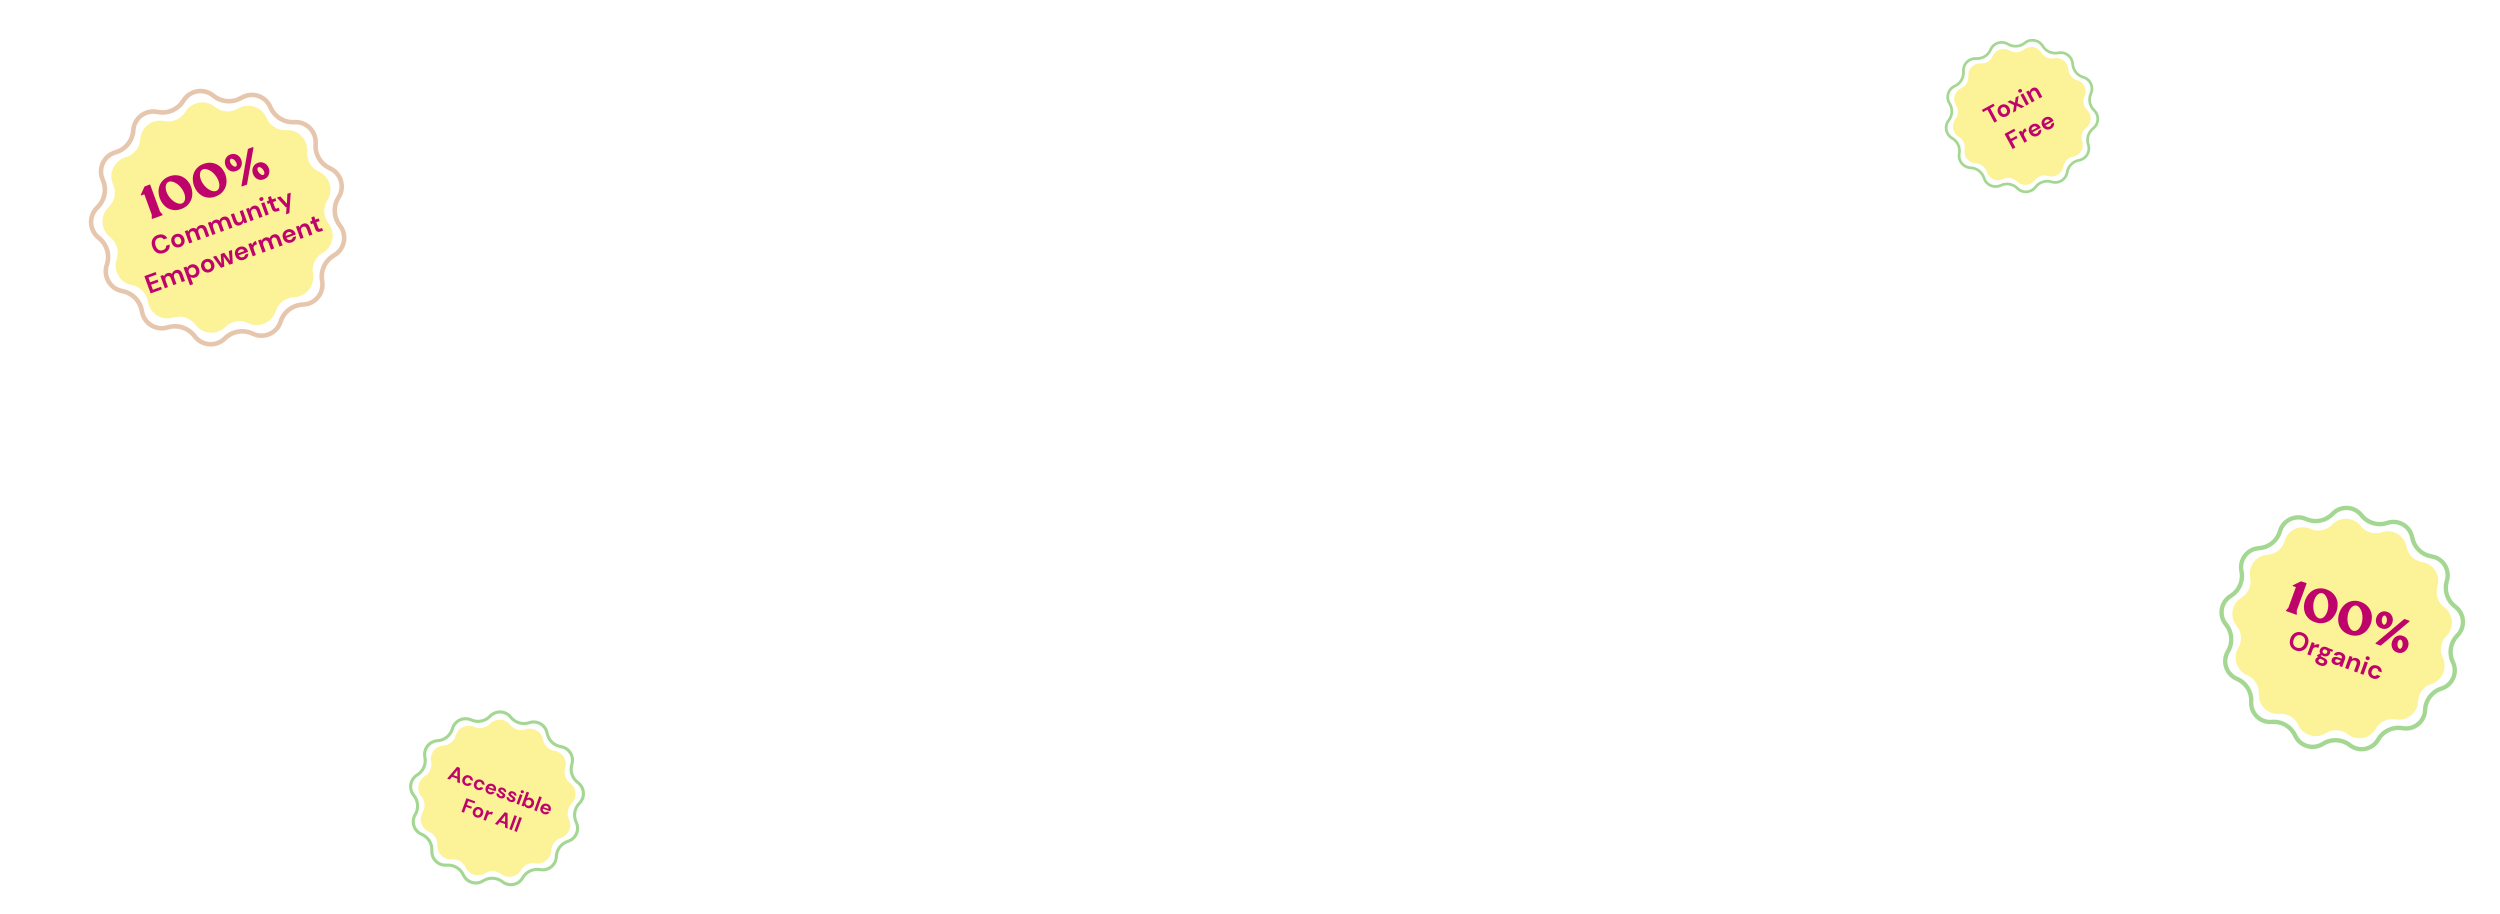 <svg width="1332" height="487" viewBox="0 0 1332 487" fill="none" xmlns="http://www.w3.org/2000/svg">
<g filter="url(#filter0_d_2299_11049)">
<path fill-rule="evenodd" clip-rule="evenodd" d="M55.855 91.264C58.331 96.796 57.055 103.284 52.666 107.463C48.506 111.424 48.822 118.158 53.349 121.723C58.112 125.474 60.001 131.813 58.062 137.552C56.223 142.995 59.637 148.817 65.303 149.874C71.261 150.987 75.88 155.724 76.834 161.708C77.739 167.389 83.472 170.961 88.975 169.268C94.767 167.487 101.058 169.542 104.683 174.398C108.13 179.015 114.864 179.513 118.943 175.463C123.241 171.193 129.765 170.095 135.232 172.714C140.43 175.205 146.618 172.52 148.341 167.041C150.159 161.261 155.423 157.258 161.481 157.041C167.235 156.835 171.462 151.587 170.437 145.93C169.358 139.967 172.152 133.974 177.414 130.968C182.406 128.117 183.709 121.506 180.168 116.965C176.44 112.185 176.124 105.579 179.383 100.472C182.472 95.629 180.552 89.163 175.303 86.783C169.782 84.279 166.43 78.575 166.937 72.538C167.419 66.81 162.708 61.971 156.956 62.299C150.905 62.643 145.288 59.145 142.929 53.563C140.689 48.26 134.267 46.164 129.334 49.122C124.137 52.238 117.539 51.745 112.857 47.895C108.404 44.234 101.75 45.362 98.763 50.269C95.613 55.444 89.542 58.071 83.608 56.834C77.967 55.657 72.605 59.743 72.245 65.477C71.865 71.524 67.715 76.672 61.885 78.332C56.352 79.907 53.505 86.013 55.855 91.264ZM61.219 75.992C54.261 77.973 50.679 85.654 53.635 92.258C55.69 96.85 54.631 102.234 50.989 105.701C45.753 110.687 46.157 119.155 51.844 123.634C55.8 126.749 57.367 132.011 55.758 136.774C53.444 143.622 57.74 150.937 64.857 152.265C69.806 153.189 73.641 157.124 74.432 162.091C75.57 169.233 82.775 173.72 89.69 171.593C94.499 170.114 99.723 171.82 102.734 175.853C107.064 181.653 115.527 182.283 120.657 177.189C124.224 173.645 129.64 172.732 134.181 174.908C140.71 178.037 148.492 174.666 150.661 167.771C152.17 162.975 156.538 159.651 161.568 159.471C168.801 159.212 174.119 152.613 172.831 145.497C171.934 140.548 174.253 135.575 178.621 133.08C184.901 129.493 186.537 121.177 182.086 115.469C178.991 111.5 178.729 106.018 181.433 101.78C185.321 95.686 182.901 87.558 176.307 84.568C171.722 82.488 168.94 77.751 169.361 72.741C169.967 65.537 164.044 59.459 156.818 59.87C151.793 60.157 147.128 57.251 145.17 52.617C142.354 45.952 134.286 43.317 128.083 47.036C123.77 49.622 118.29 49.214 114.401 46.017C108.81 41.419 100.444 42.83 96.685 49.004C94.072 53.298 89.033 55.48 84.104 54.453C77.017 52.975 70.271 58.108 69.817 65.324C69.502 70.342 66.059 74.615 61.219 75.992Z" fill="#E6C6AC"/>
<path d="M60.255 94.293C57.615 88.391 60.816 81.526 67.034 79.755C71.358 78.523 74.435 74.704 74.717 70.219C75.124 63.77 81.152 59.181 87.484 60.5C91.886 61.418 96.388 59.467 98.725 55.629C102.084 50.109 109.558 48.847 114.553 52.955C118.027 55.812 122.922 56.176 126.776 53.864C132.318 50.539 139.527 52.893 142.041 58.848C143.789 62.99 147.957 65.586 152.446 65.329C158.902 64.96 164.192 70.391 163.65 76.83C163.273 81.308 165.757 85.54 169.854 87.398C175.744 90.069 177.905 97.333 174.43 102.78C172.014 106.568 172.246 111.468 175.011 115.015C178.987 120.114 177.523 127.547 171.912 130.754C168.01 132.985 165.937 137.429 166.737 141.852C167.887 148.212 163.134 154.111 156.672 154.344C152.178 154.506 148.275 157.477 146.926 161.763C144.987 167.926 138.034 170.94 132.201 168.145C128.145 166.201 123.305 167.018 120.118 170.185C115.534 174.74 107.973 174.178 104.106 168.995C101.417 165.391 96.75 163.867 92.453 165.19C86.275 167.092 79.838 163.083 78.823 156.701C78.116 152.262 74.691 148.746 70.27 147.921C63.912 146.735 60.075 140.198 62.143 134.077C63.582 129.821 62.183 125.118 58.65 122.335C53.569 118.333 53.21 110.765 57.889 106.308C61.143 103.209 62.09 98.397 60.255 94.293Z" fill="#FCF298"/>
<path d="M87.411 130.754C86.481 131.093 85.612 131.186 84.801 131.034C83.988 130.873 83.272 130.503 82.654 129.923C82.033 129.335 81.551 128.571 81.21 127.633C80.868 126.695 80.746 125.8 80.844 124.95C80.942 124.1 81.251 123.352 81.77 122.706C82.29 122.06 83.015 121.568 83.944 121.229C85.049 120.827 86.053 120.775 86.956 121.072C87.864 121.357 88.587 121.963 89.123 122.89L87.268 123.566C86.972 123.107 86.584 122.806 86.105 122.663C85.631 122.508 85.087 122.542 84.474 122.765C83.623 123.075 83.061 123.607 82.79 124.361C82.518 125.116 82.566 125.997 82.933 127.006C83.3 128.014 83.83 128.72 84.523 129.124C85.213 129.518 85.983 129.56 86.834 129.251C87.448 129.027 87.891 128.717 88.164 128.32C88.442 127.911 88.552 127.449 88.494 126.934L90.349 126.258C90.518 127.269 90.345 128.172 89.829 128.965C89.322 129.756 88.516 130.352 87.411 130.754ZM96.032 127.616C95.401 127.846 94.778 127.909 94.164 127.805C93.558 127.697 93.014 127.443 92.531 127.043C92.053 126.631 91.691 126.087 91.445 125.412C91.2 124.737 91.133 124.091 91.246 123.473C91.356 122.847 91.609 122.299 92.003 121.827C92.406 121.353 92.924 121 93.555 120.771C94.178 120.544 94.792 120.484 95.397 120.592C96.011 120.696 96.557 120.954 97.035 121.366C97.518 121.767 97.883 122.304 98.129 122.98C98.374 123.655 98.442 124.306 98.333 124.932C98.228 125.546 97.975 126.09 97.571 126.565C97.168 127.039 96.655 127.39 96.032 127.616ZM95.501 126.156C95.939 125.996 96.261 125.695 96.468 125.253C96.671 124.801 96.655 124.251 96.418 123.602C96.182 122.953 95.843 122.525 95.4 122.319C94.954 122.104 94.516 122.075 94.087 122.231C93.639 122.394 93.314 122.701 93.111 123.152C92.913 123.592 92.933 124.136 93.169 124.785C93.405 125.434 93.742 125.868 94.179 126.086C94.621 126.292 95.062 126.316 95.501 126.156ZM100.822 125.694L98.447 119.169L99.933 118.628L100.399 119.457C100.494 119.064 100.68 118.714 100.955 118.405C101.235 118.085 101.604 117.841 102.06 117.675C103.068 117.308 103.925 117.438 104.63 118.066C104.736 117.62 104.948 117.22 105.266 116.866C105.593 116.508 105.993 116.244 106.467 116.071C107.318 115.762 108.064 115.778 108.705 116.121C109.346 116.463 109.845 117.126 110.203 118.108L111.544 121.792L109.86 122.405L108.576 118.879C108.372 118.318 108.106 117.928 107.778 117.709C107.459 117.488 107.076 117.458 106.629 117.621C106.173 117.787 105.865 118.088 105.706 118.523C105.555 118.956 105.588 119.47 105.805 120.066L107.031 123.434L105.347 124.047L104.064 120.521C103.86 119.96 103.594 119.57 103.266 119.352C102.938 119.133 102.546 119.107 102.09 119.273C101.643 119.436 101.339 119.735 101.18 120.171C101.03 120.603 101.063 121.117 101.28 121.714L102.506 125.081L100.822 125.694ZM113.142 121.21L110.767 114.685L112.254 114.144L112.719 114.972C112.815 114.58 113 114.23 113.275 113.921C113.556 113.6 113.924 113.357 114.38 113.191C115.389 112.824 116.246 112.954 116.951 113.581C117.057 113.136 117.269 112.736 117.587 112.381C117.914 112.024 118.314 111.759 118.788 111.587C119.638 111.277 120.384 111.294 121.025 111.636C121.667 111.979 122.166 112.642 122.524 113.624L123.864 117.308L122.18 117.92L120.897 114.395C120.693 113.833 120.427 113.444 120.099 113.225C119.78 113.004 119.397 112.974 118.949 113.137C118.493 113.303 118.186 113.604 118.026 114.039C117.876 114.471 117.909 114.986 118.126 115.582L119.352 118.95L117.668 119.563L116.385 116.037C116.18 115.476 115.914 115.086 115.587 114.868C115.259 114.649 114.867 114.623 114.411 114.789C113.963 114.952 113.66 115.251 113.501 115.686C113.35 116.118 113.383 116.633 113.6 117.229L114.826 120.597L113.142 121.21ZM127.967 115.993C127.152 116.29 126.428 116.265 125.795 115.919C125.172 115.57 124.681 114.905 124.323 113.922L122.983 110.239L124.654 109.631L125.937 113.156C126.141 113.718 126.412 114.106 126.748 114.321C127.085 114.536 127.499 114.554 127.99 114.376C128.454 114.207 128.775 113.901 128.952 113.459C129.138 113.014 129.122 112.494 128.905 111.897L127.679 108.529L129.363 107.916L131.738 114.442L130.252 114.983L129.718 113.925C129.657 114.385 129.475 114.799 129.172 115.167C128.877 115.533 128.476 115.808 127.967 115.993ZM133.467 113.812L131.092 107.287L132.578 106.746L133.112 107.803C133.174 107.344 133.351 106.932 133.645 106.566C133.948 106.198 134.358 105.92 134.876 105.731C135.683 105.437 136.402 105.464 137.035 105.809C137.667 106.155 138.162 106.819 138.52 107.802L139.861 111.485L138.177 112.098L136.893 108.573C136.689 108.011 136.419 107.623 136.082 107.408C135.745 107.193 135.336 107.173 134.854 107.348C134.38 107.521 134.05 107.829 133.865 108.274C133.688 108.716 133.708 109.235 133.925 109.832L135.151 113.2L133.467 113.812ZM139.635 103.031C139.328 103.142 139.04 103.143 138.771 103.032C138.511 102.918 138.33 102.721 138.228 102.44C138.126 102.16 138.139 101.896 138.268 101.651C138.403 101.393 138.624 101.208 138.931 101.097C139.238 100.985 139.521 100.986 139.781 101.1C140.047 101.202 140.231 101.393 140.333 101.674C140.435 101.955 140.419 102.224 140.284 102.481C140.158 102.736 139.942 102.919 139.635 103.031ZM141.537 110.875L139.162 104.35L140.846 103.737L143.22 110.262L141.537 110.875ZM147.886 108.564C147.201 108.813 146.593 108.846 146.059 108.663C145.526 108.48 145.104 107.963 144.794 107.112L143.76 104.271L142.642 104.678L142.13 103.27L143.248 102.863L142.808 101.041L144.295 100.5L144.932 102.25L146.695 101.608L147.207 103.016L145.444 103.658L146.483 106.512C146.598 106.828 146.744 107.023 146.92 107.098C147.102 107.161 147.359 107.132 147.692 107.011L148.508 106.714L149.03 108.148L147.886 108.564ZM152.384 110.205L152.686 106.326L152.291 106.469L147.535 101.302L149.364 100.637L152.864 104.563L153.1 99.277L154.889 98.626L154.174 109.553L152.384 110.205ZM80.263 152.332L76.911 143.123L82.923 140.935L83.416 142.29L79.088 143.865L80.008 146.391L83.941 144.96L84.42 146.275L80.486 147.707L81.454 150.364L85.782 148.789L86.275 150.144L80.263 152.332ZM87.829 149.578L85.454 143.053L86.941 142.512L87.406 143.341C87.502 142.949 87.687 142.598 87.962 142.289C88.243 141.969 88.611 141.725 89.067 141.559C90.076 141.192 90.933 141.322 91.638 141.95C91.744 141.504 91.956 141.104 92.274 140.75C92.6 140.393 93.001 140.128 93.474 139.955C94.325 139.646 95.071 139.662 95.712 140.005C96.353 140.348 96.853 141.01 97.21 141.992L98.551 145.676L96.867 146.289L95.584 142.763C95.379 142.202 95.114 141.812 94.786 141.594C94.467 141.372 94.084 141.343 93.636 141.505C93.18 141.671 92.872 141.972 92.713 142.408C92.562 142.84 92.596 143.354 92.813 143.951L94.039 147.318L92.355 147.931L91.071 144.406C90.867 143.844 90.601 143.454 90.273 143.236C89.945 143.018 89.553 142.991 89.097 143.157C88.65 143.32 88.347 143.619 88.188 144.055C88.037 144.487 88.07 145.001 88.287 145.598L89.513 148.966L87.829 149.578ZM101.203 147.988L97.775 138.569L99.275 138.023L99.799 138.89C99.904 138.524 100.087 138.169 100.35 137.825C100.621 137.478 101.033 137.204 101.585 137.003C102.199 136.78 102.801 136.729 103.392 136.852C103.983 136.975 104.513 137.244 104.982 137.659C105.451 138.074 105.805 138.611 106.045 139.269C106.284 139.926 106.358 140.565 106.265 141.185C106.17 141.795 105.935 142.338 105.561 142.812C105.184 143.277 104.689 143.621 104.075 143.844C103.584 144.023 103.121 144.087 102.685 144.037C102.25 143.987 101.857 143.837 101.508 143.587L102.887 147.375L101.203 147.988ZM103.183 142.5C103.718 142.305 104.096 141.964 104.316 141.477C104.536 140.99 104.542 140.461 104.335 139.891C104.127 139.321 103.781 138.916 103.296 138.675C102.811 138.434 102.301 138.411 101.766 138.606C101.222 138.804 100.842 139.151 100.625 139.647C100.414 140.131 100.412 140.658 100.62 141.228C100.827 141.798 101.169 142.205 101.645 142.449C102.127 142.681 102.64 142.698 103.183 142.5ZM111.92 140.989C111.289 141.219 110.666 141.281 110.052 141.177C109.447 141.07 108.902 140.816 108.419 140.416C107.941 140.004 107.58 139.46 107.334 138.784C107.088 138.109 107.022 137.463 107.135 136.846C107.245 136.22 107.497 135.671 107.891 135.2C108.295 134.725 108.812 134.373 109.444 134.143C110.066 133.916 110.68 133.857 111.285 133.964C111.9 134.069 112.445 134.327 112.923 134.739C113.407 135.139 113.771 135.677 114.017 136.352C114.263 137.027 114.331 137.678 114.221 138.304C114.117 138.918 113.863 139.462 113.459 139.937C113.056 140.411 112.543 140.762 111.92 140.989ZM111.389 139.528C111.827 139.369 112.15 139.068 112.356 138.625C112.559 138.174 112.543 137.624 112.307 136.975C112.07 136.325 111.731 135.898 111.288 135.691C110.843 135.476 110.405 135.447 109.975 135.603C109.528 135.766 109.202 136.073 108.999 136.525C108.802 136.964 108.821 137.508 109.057 138.157C109.293 138.806 109.63 139.24 110.067 139.458C110.51 139.665 110.95 139.688 111.389 139.528ZM117.755 138.686L113.472 132.855L115.143 132.247L117.984 136.532L117.59 131.357L119.458 130.677L122.483 134.895L121.918 129.781L123.589 129.173L124.043 136.398L122.294 137.034L119.123 132.661L119.505 138.05L117.755 138.686ZM130.023 134.4C129.365 134.639 128.731 134.711 128.12 134.616C127.509 134.52 126.967 134.271 126.492 133.867C126.018 133.464 125.659 132.929 125.416 132.263C125.171 131.587 125.092 130.935 125.181 130.307C125.279 129.675 125.525 129.124 125.92 128.653C126.32 128.169 126.862 127.803 127.546 127.554C128.187 127.321 128.803 127.255 129.397 127.357C129.99 127.459 130.512 127.706 130.963 128.099C131.419 128.479 131.755 128.967 131.973 129.563C132.008 129.66 132.04 129.762 132.07 129.871C132.108 129.976 132.143 130.087 132.176 130.204L127.216 132.01C127.437 132.506 127.757 132.841 128.178 133.015C128.608 133.187 129.051 133.189 129.507 133.023C129.849 132.899 130.107 132.72 130.281 132.488C130.46 132.244 130.562 131.979 130.587 131.692L132.297 131.069C132.324 131.526 132.256 131.978 132.091 132.426C131.931 132.861 131.676 133.252 131.325 133.598C130.983 133.941 130.549 134.208 130.023 134.4ZM128.044 128.922C127.632 129.072 127.311 129.323 127.082 129.675C126.849 130.018 126.775 130.442 126.86 130.948L130.109 129.765C129.926 129.345 129.644 129.06 129.262 128.911C128.88 128.762 128.474 128.766 128.044 128.922ZM134.658 132.534L132.283 126.009L133.783 125.463L134.386 126.629C134.469 126.122 134.668 125.672 134.982 125.28C135.302 124.875 135.738 124.573 136.29 124.372L136.937 126.148L136.463 126.32C136.095 126.454 135.787 126.631 135.539 126.85C135.291 127.069 135.135 127.35 135.07 127.691C135.014 128.029 135.078 128.448 135.26 128.948L136.342 131.921L134.658 132.534ZM139.874 130.636L137.499 124.11L138.985 123.569L139.451 124.398C139.546 124.006 139.732 123.655 140.007 123.347C140.287 123.026 140.656 122.783 141.112 122.617C142.12 122.25 142.977 122.38 143.682 123.007C143.788 122.561 144 122.161 144.318 121.807C144.645 121.45 145.045 121.185 145.519 121.013C146.37 120.703 147.116 120.72 147.757 121.062C148.398 121.405 148.897 122.067 149.255 123.05L150.596 126.733L148.912 127.346L147.628 123.82C147.424 123.259 147.158 122.869 146.83 122.651C146.511 122.429 146.128 122.4 145.681 122.563C145.225 122.729 144.917 123.029 144.758 123.465C144.607 123.897 144.64 124.411 144.857 125.008L146.083 128.376L144.399 128.989L143.116 125.463C142.912 124.902 142.646 124.512 142.318 124.293C141.99 124.075 141.598 124.049 141.142 124.215C140.695 124.377 140.392 124.677 140.232 125.112C140.082 125.544 140.115 126.059 140.332 126.655L141.558 130.023L139.874 130.636ZM155.422 125.155C154.765 125.395 154.13 125.467 153.519 125.371C152.909 125.276 152.366 125.026 151.891 124.623C151.417 124.22 151.058 123.685 150.816 123.018C150.57 122.343 150.491 121.691 150.581 121.062C150.678 120.431 150.925 119.879 151.319 119.408C151.719 118.925 152.262 118.559 152.946 118.31C153.586 118.076 154.203 118.011 154.796 118.113C155.389 118.215 155.911 118.462 156.362 118.854C156.818 119.234 157.155 119.722 157.372 120.319C157.407 120.415 157.439 120.518 157.469 120.626C157.507 120.731 157.543 120.843 157.575 120.96L152.616 122.765C152.836 123.261 153.156 123.596 153.578 123.771C154.007 123.942 154.45 123.945 154.906 123.779C155.248 123.654 155.506 123.476 155.68 123.244C155.86 123 155.961 122.734 155.986 122.447L157.696 121.825C157.724 122.282 157.655 122.734 157.49 123.181C157.33 123.617 157.075 124.007 156.725 124.354C156.383 124.696 155.949 124.964 155.422 125.155ZM153.444 119.678C153.031 119.828 152.711 120.079 152.481 120.43C152.248 120.773 152.174 121.198 152.259 121.703L155.508 120.52C155.326 120.1 155.043 119.816 154.661 119.667C154.279 119.518 153.873 119.521 153.444 119.678ZM160.057 123.29L157.682 116.764L159.169 116.223L159.702 117.281C159.764 116.821 159.941 116.409 160.235 116.044C160.538 115.675 160.949 115.397 161.466 115.208C162.273 114.915 162.993 114.941 163.625 115.287C164.257 115.633 164.752 116.297 165.11 117.279L166.451 120.963L164.767 121.575L163.483 118.05C163.279 117.488 163.009 117.1 162.672 116.885C162.336 116.67 161.926 116.65 161.444 116.826C160.97 116.998 160.64 117.307 160.455 117.752C160.278 118.193 160.298 118.712 160.515 119.309L161.741 122.677L160.057 123.29ZM170.968 119.318C170.284 119.567 169.675 119.6 169.142 119.417C168.608 119.234 168.187 118.717 167.877 117.866L166.843 115.024L165.725 115.431L165.212 114.024L166.331 113.617L165.891 111.795L167.378 111.254L168.014 113.004L169.777 112.362L170.29 113.77L168.527 114.411L169.566 117.266C169.681 117.582 169.826 117.777 170.003 117.852C170.184 117.915 170.442 117.886 170.775 117.765L171.591 117.468L172.113 118.902L170.968 119.318Z" fill="#BE046A"/>
<path d="M137.348 82.774C138.298 82.428 139.17 82.362 139.964 82.575C140.752 82.772 141.423 83.137 141.976 83.671C142.529 84.204 142.943 84.851 143.22 85.611C143.49 86.354 143.586 87.108 143.505 87.873C143.425 88.636 143.149 89.355 142.677 90.029C142.199 90.687 141.486 91.188 140.536 91.534C139.618 91.868 138.773 91.934 138 91.731C137.222 91.513 136.556 91.136 136.004 90.603C135.467 90.063 135.063 89.422 134.792 88.678C134.516 87.918 134.41 87.159 134.474 86.401C134.555 85.637 134.826 84.929 135.287 84.277C135.743 83.609 136.43 83.108 137.348 82.774ZM140.848 88.033C140.825 87.772 140.76 87.519 140.652 87.271C140.554 87.002 140.43 86.76 140.28 86.546C140.097 86.29 139.894 86.05 139.669 85.828C139.439 85.589 139.181 85.396 138.894 85.249C138.716 85.153 138.511 85.084 138.281 85.042C138.045 84.985 137.83 85.009 137.636 85.116C137.588 85.133 137.523 85.175 137.439 85.241C137.31 85.378 137.224 85.535 137.181 85.712C137.153 85.883 137.153 86.053 137.179 86.223C137.202 86.484 137.262 86.748 137.36 87.017C137.468 87.265 137.597 87.496 137.747 87.71C137.929 87.966 138.136 88.214 138.366 88.452C138.591 88.675 138.846 88.86 139.133 89.007C139.311 89.103 139.518 89.18 139.754 89.238C139.985 89.279 140.197 89.247 140.391 89.14C140.439 89.123 140.504 89.081 140.587 89.015C140.717 88.878 140.795 88.724 140.823 88.553C140.866 88.376 140.874 88.203 140.848 88.033ZM122.69 78.324C123.639 77.978 124.511 77.912 125.305 78.124C126.094 78.321 126.765 78.686 127.317 79.22C127.87 79.754 128.285 80.4 128.561 81.16C128.832 81.904 128.927 82.658 128.847 83.422C128.766 84.186 128.49 84.905 128.018 85.578C127.541 86.236 126.827 86.738 125.878 87.083C124.96 87.418 124.115 87.483 123.342 87.281C122.563 87.062 121.898 86.686 121.345 86.152C120.808 85.613 120.404 84.971 120.134 84.228C119.857 83.468 119.751 82.709 119.816 81.951C119.896 81.186 120.167 80.478 120.629 79.826C121.085 79.159 121.772 78.658 122.69 78.324ZM124.45 84.565C124.629 84.661 124.836 84.738 125.072 84.796C125.302 84.838 125.515 84.805 125.709 84.698C125.756 84.681 125.822 84.639 125.905 84.573C126.035 84.436 126.113 84.282 126.14 84.111C126.183 83.934 126.192 83.761 126.166 83.591C126.143 83.331 126.077 83.077 125.969 82.829C125.871 82.56 125.748 82.319 125.598 82.104C125.415 81.848 125.211 81.609 124.987 81.386C124.757 81.147 124.498 80.954 124.212 80.807C124.033 80.711 123.829 80.642 123.599 80.6C123.363 80.543 123.148 80.567 122.954 80.674C122.906 80.691 122.841 80.733 122.757 80.799C122.628 80.936 122.541 81.093 122.498 81.27C122.471 81.441 122.47 81.612 122.496 81.781C122.519 82.042 122.58 82.306 122.678 82.576C122.786 82.823 122.915 83.054 123.064 83.268C123.247 83.524 123.454 83.772 123.684 84.011C123.909 84.234 124.164 84.418 124.45 84.565ZM134.978 74.416C135.054 74.477 135.083 74.557 135.064 74.653L131.619 94.215C131.6 94.311 131.543 94.377 131.448 94.412L128.98 95.31C128.885 95.345 128.799 95.331 128.723 95.269C128.646 95.207 128.618 95.128 128.636 95.032L132.082 75.47C132.1 75.373 132.157 75.308 132.252 75.273L134.721 74.375C134.816 74.34 134.902 74.354 134.978 74.416Z" fill="#BE046A"/>
<path d="M108.42 83.329C109.828 82.817 111.155 82.621 112.4 82.741C113.654 82.84 114.78 83.174 115.776 83.744C116.781 84.291 117.649 85.024 118.377 85.942C119.121 86.854 119.692 87.856 120.089 88.948C120.481 90.024 120.685 91.151 120.701 92.328C120.733 93.499 120.543 94.626 120.13 95.708C119.728 96.769 119.088 97.745 118.212 98.638C117.331 99.514 116.185 100.209 114.777 100.721C113.4 101.222 112.108 101.415 110.901 101.299C109.688 101.167 108.586 100.824 107.596 100.27C106.616 99.695 105.762 98.948 105.033 98.031C104.321 97.107 103.769 96.107 103.377 95.031C102.98 93.939 102.757 92.81 102.709 91.645C102.677 90.474 102.855 89.361 103.241 88.306C103.638 87.229 104.262 86.259 105.112 85.394C105.956 84.513 107.067 83.822 108.444 83.321L108.42 83.329ZM111.789 97.239C112.318 97.512 112.905 97.72 113.548 97.862C114.207 97.998 114.826 97.926 115.404 97.643C115.652 97.535 115.871 97.375 116.062 97.162C116.425 96.779 116.658 96.336 116.761 95.832C116.859 95.313 116.887 94.8 116.847 94.295C116.779 93.567 116.614 92.866 116.35 92.191C116.081 91.501 115.746 90.852 115.346 90.245C114.889 89.532 114.344 88.871 113.709 88.259C113.069 87.632 112.362 87.119 111.589 86.719C111.06 86.446 110.465 86.241 109.806 86.104C109.163 85.962 108.552 86.032 107.974 86.314C107.726 86.422 107.507 86.583 107.316 86.796C106.953 87.179 106.723 87.63 106.625 88.149C106.522 88.653 106.491 89.157 106.531 89.662C106.599 90.39 106.767 91.1 107.037 91.79C107.3 92.465 107.632 93.106 108.032 93.713C108.489 94.425 109.037 95.095 109.677 95.722C110.312 96.333 111.016 96.839 111.789 97.239Z" fill="#BE046A"/>
<path d="M90.175 89.97C91.583 89.457 92.91 89.261 94.154 89.382C95.409 89.48 96.534 89.815 97.53 90.384C98.536 90.932 99.403 91.665 100.132 92.583C100.876 93.495 101.447 94.497 101.844 95.589C102.236 96.665 102.44 97.792 102.456 98.969C102.488 100.14 102.298 101.267 101.885 102.349C101.483 103.409 100.843 104.386 99.967 105.278C99.085 106.155 97.94 106.849 96.532 107.362C95.155 107.863 93.863 108.056 92.656 107.939C91.443 107.807 90.341 107.464 89.351 106.911C88.371 106.336 87.517 105.589 86.788 104.671C86.076 103.748 85.524 102.748 85.132 101.672C84.734 100.58 84.512 99.451 84.464 98.285C84.432 97.114 84.609 96.001 84.996 94.946C85.393 93.87 86.016 92.899 86.867 92.034C87.711 91.153 88.822 90.462 90.198 89.961L90.175 89.97ZM93.544 103.879C94.073 104.152 94.66 104.36 95.303 104.503C95.962 104.639 96.581 104.566 97.159 104.284C97.406 104.176 97.626 104.015 97.817 103.802C98.18 103.42 98.413 102.976 98.516 102.473C98.614 101.953 98.642 101.441 98.602 100.936C98.534 100.208 98.368 99.507 98.105 98.832C97.836 98.141 97.501 97.492 97.101 96.885C96.644 96.173 96.099 95.511 95.464 94.9C94.824 94.273 94.117 93.759 93.344 93.36C92.814 93.086 92.22 92.882 91.561 92.745C90.918 92.603 90.307 92.673 89.729 92.955C89.481 93.063 89.262 93.223 89.071 93.436C88.708 93.819 88.478 94.27 88.38 94.79C88.277 95.293 88.245 95.798 88.286 96.303C88.354 97.031 88.522 97.74 88.791 98.431C89.055 99.106 89.387 99.747 89.787 100.354C90.243 101.066 90.792 101.735 91.432 102.363C92.067 102.974 92.771 103.479 93.544 103.879Z" fill="#BE046A"/>
<path d="M85.34 108.855L86.586 110.283C86.646 110.351 86.664 110.425 86.64 110.505C86.621 110.602 86.564 110.667 86.469 110.702L81.199 112.62C81.104 112.655 81.019 112.641 80.942 112.579C80.872 112.533 80.838 112.465 80.841 112.374L80.877 110.479L76.894 99.535L75.351 100.097C75.24 100.137 75.144 100.119 75.061 100.041C74.98 99.963 74.964 99.87 75.014 99.762L76.951 95.482C76.981 95.417 77.028 95.373 77.091 95.35L79.7 94.32C79.779 94.291 79.851 94.292 79.916 94.322C79.981 94.352 80.025 94.399 80.048 94.462L85.293 108.872L85.34 108.855Z" fill="#BE046A"/>
</g>
<path fill-rule="evenodd" clip-rule="evenodd" d="M1215.89 283.349C1214.3 288.906 1209.4 292.863 1203.63 293.225C1198.16 293.568 1194.27 298.68 1195.39 304.057C1196.57 309.714 1194.07 315.501 1189.13 318.504C1184.46 321.352 1183.38 327.696 1186.87 331.94C1190.54 336.403 1191.01 342.693 1188.04 347.647C1185.22 352.35 1187.22 358.472 1192.27 360.608C1197.6 362.856 1200.93 368.211 1200.6 373.98C1200.29 379.463 1204.9 383.954 1210.36 383.495C1216.12 383.011 1221.55 386.206 1223.94 391.469C1226.21 396.473 1232.38 398.304 1236.99 395.359C1241.86 392.252 1248.16 392.554 1252.71 396.107C1257.04 399.483 1263.35 398.241 1266.06 393.482C1268.93 388.466 1274.64 385.802 1280.33 386.831C1285.72 387.807 1290.72 383.778 1290.92 378.293C1291.12 372.518 1294.94 367.5 1300.45 365.767C1305.67 364.124 1308.23 358.225 1305.86 353.27C1303.36 348.059 1304.41 341.839 1308.48 337.742C1312.34 333.854 1311.87 327.434 1307.46 324.148C1302.84 320.692 1300.88 314.696 1302.57 309.174C1304.19 303.928 1300.78 298.463 1295.37 297.6C1289.66 296.691 1285.15 292.287 1284.09 286.607C1283.08 281.206 1277.53 277.951 1272.34 279.704C1266.87 281.553 1260.83 279.752 1257.25 275.212C1253.85 270.897 1247.43 270.595 1243.66 274.561C1239.67 278.745 1233.49 279.961 1228.21 277.6C1223.21 275.36 1217.39 278.074 1215.89 283.349ZM1229.16 275.484C1222.87 272.667 1215.54 276.081 1213.66 282.715C1212.34 287.328 1208.27 290.61 1203.49 290.911C1196.61 291.343 1191.71 297.775 1193.12 304.531C1194.1 309.229 1192.02 314.032 1187.93 316.524C1182.04 320.107 1180.7 328.082 1185.08 333.412C1188.13 337.119 1188.52 342.343 1186.05 346.455C1182.51 352.368 1185.02 360.06 1191.37 362.744C1195.79 364.61 1198.56 369.058 1198.29 373.848C1197.89 380.736 1203.69 386.382 1210.56 385.805C1215.33 385.404 1219.85 388.056 1221.83 392.427C1224.68 398.712 1232.43 401.02 1238.24 397.313C1242.28 394.736 1247.5 394.985 1251.29 397.936C1256.73 402.179 1264.66 400.619 1268.08 394.632C1270.45 390.469 1275.2 388.258 1279.91 389.113C1286.7 390.341 1292.99 385.271 1293.24 378.376C1293.41 373.581 1296.58 369.417 1301.15 367.979C1307.72 365.911 1310.93 358.492 1307.95 352.268C1305.88 347.94 1306.75 342.776 1310.12 339.375C1314.98 334.485 1314.38 326.418 1308.85 322.29C1305.01 319.42 1303.38 314.44 1304.79 309.856C1306.82 303.264 1302.54 296.395 1295.73 295.31C1291 294.555 1287.25 290.9 1286.37 286.182C1285.1 279.398 1278.13 275.302 1271.6 277.508C1267.06 279.042 1262.04 277.548 1259.07 273.777C1254.8 268.356 1246.73 267.971 1241.98 272.962C1238.67 276.434 1233.54 277.444 1229.16 275.484Z" fill="#A4D792"/>
<path d="M1217.24 288.257C1218.93 282.33 1225.48 279.278 1231.1 281.794C1235.01 283.544 1239.6 282.641 1242.56 279.539C1246.8 275.078 1254.02 275.421 1257.83 280.264C1260.49 283.632 1264.97 284.966 1269.03 283.595C1274.86 281.622 1281.09 285.281 1282.22 291.341C1283.01 295.556 1286.36 298.822 1290.59 299.495C1296.68 300.463 1300.5 306.599 1298.69 312.489C1297.43 316.585 1298.88 321.034 1302.31 323.597C1307.25 327.284 1307.79 334.491 1303.45 338.861C1300.43 341.9 1299.65 346.513 1301.5 350.38C1304.17 355.94 1301.29 362.569 1295.42 364.417C1291.33 365.703 1288.5 369.424 1288.35 373.708C1288.12 379.868 1282.5 384.399 1276.44 383.303C1272.22 382.54 1267.99 384.516 1265.86 388.236C1262.8 393.585 1255.72 394.98 1250.85 391.191C1247.47 388.555 1242.8 388.333 1239.19 390.637C1234 393.949 1227.07 391.889 1224.53 386.274C1222.76 382.369 1218.72 380.001 1214.45 380.36C1208.32 380.877 1203.14 375.834 1203.49 369.68C1203.73 365.4 1201.26 361.427 1197.31 359.76C1191.63 357.363 1189.39 350.492 1192.56 345.209C1194.76 341.534 1194.42 336.868 1191.69 333.556C1187.78 328.795 1188.98 321.669 1194.24 318.467C1197.9 316.24 1199.76 311.949 1198.89 307.751C1197.63 301.716 1202 295.969 1208.15 295.581C1212.43 295.312 1216.07 292.378 1217.24 288.257Z" fill="#FCF298"/>
<path d="M1223.24 346.592C1222.32 346.257 1221.59 345.762 1221.04 345.106C1220.5 344.454 1220.17 343.701 1220.03 342.846C1219.91 341.987 1220.01 341.088 1220.36 340.149C1220.7 339.211 1221.19 338.457 1221.84 337.887C1222.49 337.311 1223.24 336.946 1224.07 336.792C1224.91 336.641 1225.79 336.733 1226.71 337.068C1227.62 337.4 1228.35 337.893 1228.89 338.549C1229.44 339.205 1229.78 339.962 1229.9 340.822C1230.03 341.673 1229.92 342.568 1229.58 343.506C1229.24 344.444 1228.74 345.203 1228.09 345.782C1227.45 346.352 1226.71 346.712 1225.87 346.864C1225.03 347.015 1224.15 346.924 1223.24 346.592ZM1223.79 345.08C1224.67 345.399 1225.47 345.363 1226.2 344.973C1226.94 344.585 1227.49 343.887 1227.86 342.879C1228.22 341.87 1228.25 340.981 1227.93 340.21C1227.63 339.443 1227.03 338.9 1226.16 338.581C1225.28 338.261 1224.47 338.295 1223.74 338.683C1223 339.07 1222.45 339.768 1222.08 340.777C1221.71 341.785 1221.69 342.675 1222 343.445C1222.32 344.215 1222.91 344.76 1223.79 345.08ZM1229.35 348.637L1231.72 342.112L1233.22 342.658L1232.94 343.939C1233.33 343.604 1233.77 343.387 1234.26 343.289C1234.77 343.184 1235.29 343.233 1235.85 343.434L1235.2 345.21L1234.73 345.037C1234.36 344.903 1234.01 344.841 1233.68 344.849C1233.35 344.858 1233.05 344.972 1232.78 345.192C1232.52 345.415 1232.3 345.777 1232.12 346.277L1231.03 349.25L1229.35 348.637ZM1237.88 349.538C1237.57 349.423 1237.29 349.281 1237.04 349.112L1236.38 349.422C1236.5 349.555 1236.67 349.694 1236.91 349.839C1237.14 349.984 1237.54 350.187 1238.09 350.447C1238.93 350.842 1239.48 351.278 1239.76 351.755C1240.03 352.232 1240.06 352.764 1239.85 353.352C1239.71 353.738 1239.47 354.063 1239.13 354.329C1238.8 354.603 1238.37 354.766 1237.85 354.816C1237.34 354.876 1236.73 354.781 1236.05 354.532C1235.12 354.194 1234.43 353.746 1233.99 353.187C1233.55 352.638 1233.45 352.017 1233.7 351.324C1233.92 350.736 1234.39 350.331 1235.11 350.109C1234.97 349.966 1234.84 349.827 1234.74 349.691C1234.65 349.559 1234.58 349.427 1234.51 349.295L1234.63 348.993L1236.21 348.199C1235.86 347.567 1235.82 346.9 1236.07 346.198C1236.23 345.76 1236.48 345.399 1236.83 345.116C1237.18 344.836 1237.59 344.663 1238.06 344.596C1238.53 344.529 1239.05 344.598 1239.61 344.802C1239.98 344.936 1240.3 345.113 1240.58 345.333L1243.05 346.234L1242.68 347.26L1241.53 346.932C1241.58 347.329 1241.54 347.729 1241.39 348.133C1241.23 348.571 1240.98 348.932 1240.64 349.215C1240.3 349.498 1239.89 349.671 1239.41 349.735C1238.93 349.802 1238.43 349.736 1237.88 349.538ZM1238.35 348.249C1238.69 348.373 1239.01 348.383 1239.29 348.279C1239.59 348.178 1239.8 347.956 1239.92 347.614C1240.05 347.272 1240.03 346.968 1239.87 346.7C1239.72 346.436 1239.47 346.242 1239.13 346.118C1238.77 345.987 1238.45 345.973 1238.16 346.078C1237.87 346.182 1237.67 346.405 1237.54 346.747C1237.42 347.09 1237.43 347.393 1237.58 347.657C1237.74 347.921 1237.99 348.118 1238.35 348.249ZM1235.3 351.713C1235.19 352.038 1235.25 352.333 1235.49 352.599C1235.73 352.878 1236.08 353.097 1236.51 353.256C1236.94 353.41 1237.31 353.446 1237.64 353.367C1237.96 353.296 1238.18 353.116 1238.28 352.826C1238.37 352.589 1238.35 352.36 1238.23 352.139C1238.12 351.92 1237.82 351.701 1237.33 351.48C1236.98 351.323 1236.66 351.162 1236.37 350.998C1236.06 351.046 1235.82 351.132 1235.65 351.257C1235.48 351.386 1235.37 351.538 1235.3 351.713ZM1244.09 354.182C1243.53 353.978 1243.1 353.723 1242.81 353.417C1242.52 353.101 1242.34 352.763 1242.27 352.401C1242.2 352.039 1242.23 351.678 1242.37 351.318C1242.59 350.713 1243 350.308 1243.61 350.104C1244.22 349.899 1245 349.969 1245.95 350.314L1247.61 350.917L1247.66 350.759C1247.83 350.312 1247.82 349.937 1247.64 349.633C1247.46 349.33 1247.19 349.11 1246.81 348.973C1246.47 348.848 1246.14 348.823 1245.82 348.897C1245.51 348.963 1245.27 349.142 1245.09 349.435L1243.45 348.837C1243.66 348.379 1243.97 348.024 1244.37 347.773C1244.78 347.524 1245.24 347.387 1245.74 347.363C1246.25 347.329 1246.78 347.412 1247.32 347.61C1248.25 347.948 1248.9 348.447 1249.26 349.106C1249.63 349.766 1249.66 350.521 1249.35 351.372L1247.89 355.384L1246.45 354.862L1246.68 353.753C1246.36 354.033 1245.98 354.224 1245.55 354.324C1245.12 354.428 1244.64 354.38 1244.09 354.182ZM1244.95 353.006C1245.44 353.181 1245.87 353.159 1246.24 352.939C1246.63 352.722 1246.94 352.394 1247.18 351.955L1245.75 351.433C1245.3 351.27 1244.95 351.237 1244.7 351.333C1244.45 351.421 1244.28 351.583 1244.19 351.82C1244.1 352.074 1244.13 352.307 1244.27 352.517C1244.41 352.728 1244.64 352.891 1244.95 353.006ZM1249.49 355.969L1251.87 349.444L1253.36 349.985L1253.09 351.138C1253.43 350.826 1253.83 350.624 1254.29 350.533C1254.76 350.446 1255.25 350.496 1255.77 350.684C1256.58 350.978 1257.11 351.461 1257.37 352.132C1257.63 352.804 1257.59 353.63 1257.23 354.613L1255.89 358.296L1254.2 357.683L1255.49 354.158C1255.69 353.596 1255.73 353.125 1255.61 352.744C1255.5 352.363 1255.19 352.084 1254.71 351.909C1254.24 351.736 1253.79 351.761 1253.36 351.983C1252.94 352.207 1252.62 352.618 1252.4 353.214L1251.18 356.582L1249.49 355.969ZM1261.15 351.675C1260.84 351.563 1260.62 351.378 1260.49 351.121C1260.36 350.866 1260.35 350.599 1260.45 350.318C1260.55 350.037 1260.73 349.844 1260.99 349.739C1261.26 349.629 1261.55 349.629 1261.85 349.741C1262.16 349.852 1262.38 350.036 1262.5 350.29C1262.64 350.539 1262.66 350.804 1262.56 351.084C1262.45 351.365 1262.27 351.561 1262 351.671C1261.74 351.785 1261.46 351.786 1261.15 351.675ZM1257.56 358.906L1259.94 352.381L1261.62 352.994L1259.25 359.519L1257.56 358.906ZM1264.15 361.48C1263.48 361.238 1262.94 360.879 1262.54 360.405C1262.14 359.93 1261.88 359.38 1261.77 358.754C1261.67 358.131 1261.74 357.486 1261.98 356.82C1262.23 356.153 1262.59 355.614 1263.06 355.202C1263.55 354.793 1264.1 354.536 1264.71 354.432C1265.33 354.328 1265.97 354.397 1266.64 354.639C1267.47 354.943 1268.09 355.417 1268.5 356.063C1268.91 356.701 1269.06 357.43 1268.94 358.25L1267.17 357.604C1267.19 357.256 1267.11 356.947 1266.91 356.675C1266.72 356.399 1266.45 356.196 1266.1 356.069C1265.64 355.899 1265.18 355.931 1264.72 356.164C1264.27 356.397 1263.93 356.824 1263.71 357.447C1263.48 358.07 1263.46 358.616 1263.66 359.085C1263.86 359.553 1264.19 359.873 1264.65 360.042C1265 360.169 1265.34 360.192 1265.66 360.109C1265.98 360.029 1266.25 359.843 1266.46 359.551L1268.23 360.197C1267.81 360.876 1267.23 361.336 1266.49 361.576C1265.76 361.815 1264.98 361.784 1264.15 361.48Z" fill="#BE046A"/>
<path d="M1280.28 338.832C1281.23 339.178 1281.94 339.687 1282.42 340.36C1282.89 341.017 1283.17 341.727 1283.25 342.491C1283.33 343.254 1283.23 344.016 1282.96 344.775C1282.69 345.518 1282.28 346.156 1281.72 346.69C1281.17 347.223 1280.5 347.596 1279.7 347.808C1278.92 348.005 1278.05 347.931 1277.1 347.585C1276.18 347.252 1275.49 346.759 1275.03 346.108C1274.58 345.44 1274.31 344.725 1274.23 343.961C1274.16 343.204 1274.27 342.453 1274.54 341.71C1274.81 340.951 1275.22 340.302 1275.76 339.763C1276.31 339.229 1276.97 338.861 1277.74 338.659C1278.52 338.441 1279.37 338.498 1280.28 338.832ZM1279.59 345.106C1279.74 344.892 1279.85 344.655 1279.93 344.397C1280.02 344.128 1280.08 343.863 1280.11 343.603C1280.13 343.289 1280.13 342.975 1280.1 342.66C1280.08 342.33 1280 342.016 1279.88 341.72C1279.8 341.532 1279.69 341.348 1279.54 341.168C1279.4 340.972 1279.22 340.853 1279 340.81C1278.95 340.792 1278.88 340.782 1278.77 340.779C1278.58 340.801 1278.42 340.866 1278.27 340.973C1278.14 341.087 1278.03 341.217 1277.94 341.364C1277.79 341.578 1277.67 341.819 1277.57 342.088C1277.49 342.347 1277.44 342.606 1277.42 342.867C1277.4 343.18 1277.39 343.502 1277.42 343.833C1277.45 344.148 1277.52 344.453 1277.65 344.75C1277.72 344.938 1277.83 345.13 1277.98 345.325C1278.12 345.505 1278.31 345.617 1278.53 345.66C1278.57 345.677 1278.65 345.687 1278.76 345.69C1278.94 345.669 1279.1 345.601 1279.23 345.488C1279.38 345.38 1279.5 345.253 1279.59 345.106ZM1271.92 326.01C1272.87 326.356 1273.58 326.865 1274.05 327.538C1274.53 328.195 1274.81 328.905 1274.89 329.669C1274.97 330.432 1274.87 331.194 1274.6 331.953C1274.32 332.696 1273.91 333.334 1273.36 333.868C1272.81 334.401 1272.14 334.774 1271.34 334.986C1270.55 335.183 1269.69 335.109 1268.74 334.763C1267.82 334.43 1267.13 333.937 1266.67 333.285C1266.21 332.618 1265.95 331.903 1265.87 331.139C1265.8 330.382 1265.9 329.631 1266.17 328.888C1266.45 328.129 1266.86 327.48 1267.39 326.941C1267.95 326.407 1268.61 326.039 1269.38 325.837C1270.16 325.619 1271.01 325.676 1271.92 326.01ZM1269.26 331.919C1269.34 332.107 1269.45 332.299 1269.59 332.495C1269.74 332.675 1269.92 332.786 1270.14 332.829C1270.19 332.847 1270.26 332.857 1270.37 332.86C1270.56 332.838 1270.72 332.77 1270.85 332.657C1270.99 332.549 1271.11 332.422 1271.2 332.275C1271.35 332.061 1271.46 331.825 1271.54 331.566C1271.64 331.297 1271.7 331.032 1271.72 330.772C1271.75 330.459 1271.74 330.145 1271.71 329.83C1271.69 329.499 1271.62 329.186 1271.49 328.889C1271.42 328.701 1271.31 328.517 1271.16 328.337C1271.01 328.141 1270.83 328.022 1270.62 327.979C1270.57 327.962 1270.49 327.952 1270.38 327.949C1270.2 327.97 1270.03 328.035 1269.88 328.143C1269.75 328.256 1269.64 328.386 1269.55 328.533C1269.4 328.747 1269.28 328.989 1269.18 329.257C1269.11 329.516 1269.06 329.776 1269.03 330.036C1269.01 330.349 1269.01 330.671 1269.03 331.002C1269.06 331.317 1269.14 331.623 1269.26 331.919ZM1283.84 330.912C1283.86 331.008 1283.83 331.087 1283.75 331.149L1268.55 343.91C1268.47 343.972 1268.39 343.985 1268.29 343.951L1265.83 343.053C1265.73 343.018 1265.68 342.953 1265.66 342.857C1265.64 342.76 1265.67 342.681 1265.74 342.62L1280.95 329.858C1281.02 329.797 1281.11 329.783 1281.2 329.817L1283.67 330.715C1283.76 330.75 1283.82 330.815 1283.84 330.912Z" fill="#BE046A"/>
<path d="M1257.78 320.676C1259.19 321.189 1260.33 321.891 1261.21 322.782C1262.11 323.664 1262.75 324.643 1263.15 325.718C1263.57 326.784 1263.76 327.902 1263.73 329.072C1263.71 330.248 1263.51 331.382 1263.11 332.473C1262.72 333.548 1262.15 334.542 1261.41 335.453C1260.68 336.37 1259.81 337.11 1258.8 337.674C1257.81 338.227 1256.69 338.564 1255.45 338.684C1254.21 338.789 1252.89 338.585 1251.48 338.073C1250.1 337.572 1248.99 336.889 1248.14 336.025C1247.3 335.145 1246.68 334.175 1246.27 333.115C1245.89 332.045 1245.72 330.925 1245.75 329.755C1245.8 328.59 1246.02 327.47 1246.41 326.395C1246.81 325.304 1247.36 324.296 1248.07 323.374C1248.8 322.457 1249.65 321.718 1250.62 321.159C1251.62 320.59 1252.72 320.248 1253.93 320.132C1255.14 320 1256.43 320.184 1257.81 320.685L1257.78 320.676ZM1251.43 333.488C1251.66 334.037 1251.97 334.573 1252.38 335.095C1252.79 335.622 1253.31 335.964 1253.94 336.119C1254.2 336.196 1254.47 336.214 1254.75 336.174C1255.27 336.113 1255.74 335.924 1256.14 335.605C1256.55 335.27 1256.9 334.896 1257.19 334.483C1257.61 333.883 1257.93 333.239 1258.16 332.553C1258.4 331.852 1258.56 331.14 1258.64 330.418C1258.75 329.58 1258.76 328.723 1258.67 327.848C1258.58 326.956 1258.37 326.109 1258.03 325.307C1257.8 324.758 1257.48 324.219 1257.06 323.691C1256.66 323.169 1256.15 322.83 1255.53 322.675C1255.27 322.599 1255 322.581 1254.71 322.621C1254.19 322.681 1253.72 322.879 1253.32 323.213C1252.91 323.532 1252.56 323.898 1252.27 324.311C1251.86 324.912 1251.53 325.563 1251.29 326.265C1251.06 326.95 1250.9 327.654 1250.82 328.376C1250.71 329.214 1250.7 330.079 1250.79 330.97C1250.88 331.846 1251.09 332.685 1251.43 333.488Z" fill="#BE046A"/>
<path d="M1239.55 314.041C1240.96 314.553 1242.1 315.255 1242.98 316.147C1243.87 317.028 1244.52 318.007 1244.92 319.082C1245.34 320.148 1245.53 321.266 1245.5 322.436C1245.48 323.613 1245.27 324.746 1244.88 325.837C1244.49 326.913 1243.92 327.906 1243.17 328.817C1242.45 329.735 1241.58 330.475 1240.57 331.038C1239.58 331.591 1238.46 331.928 1237.22 332.049C1235.98 332.153 1234.66 331.949 1233.25 331.437C1231.87 330.936 1230.76 330.254 1229.91 329.389C1229.07 328.509 1228.44 327.539 1228.04 326.479C1227.66 325.41 1227.49 324.289 1227.52 323.119C1227.57 321.954 1227.79 320.834 1228.18 319.759C1228.57 318.668 1229.13 317.661 1229.84 316.738C1230.57 315.821 1231.42 315.083 1232.39 314.524C1233.39 313.955 1234.49 313.612 1235.7 313.496C1236.91 313.364 1238.2 313.548 1239.58 314.049L1239.55 314.041ZM1233.2 326.852C1233.43 327.401 1233.74 327.937 1234.14 328.459C1234.56 328.987 1235.08 329.328 1235.71 329.484C1235.96 329.56 1236.24 329.578 1236.52 329.538C1237.04 329.478 1237.5 329.288 1237.91 328.969C1238.32 328.634 1238.67 328.26 1238.96 327.848C1239.38 327.247 1239.7 326.604 1239.93 325.918C1240.17 325.216 1240.33 324.505 1240.41 323.783C1240.52 322.945 1240.53 322.088 1240.44 321.212C1240.35 320.321 1240.14 319.474 1239.8 318.671C1239.57 318.122 1239.25 317.583 1238.83 317.056C1238.43 316.533 1237.92 316.195 1237.29 316.039C1237.04 315.963 1236.76 315.945 1236.48 315.985C1235.96 316.045 1235.49 316.243 1235.08 316.578C1234.68 316.897 1234.33 317.263 1234.04 317.675C1233.62 318.276 1233.3 318.927 1233.06 319.629C1232.83 320.315 1232.67 321.018 1232.59 321.74C1232.48 322.578 1232.47 323.443 1232.56 324.335C1232.65 325.21 1232.86 326.049 1233.2 326.852Z" fill="#BE046A"/>
<path d="M1223.72 325.391L1223.76 327.285C1223.76 327.375 1223.73 327.444 1223.66 327.49C1223.58 327.551 1223.5 327.565 1223.4 327.53L1218.13 325.614C1218.04 325.579 1217.98 325.514 1217.96 325.417C1217.94 325.337 1217.96 325.263 1218.02 325.195L1219.26 323.768L1223.24 312.832L1221.7 312.271C1221.59 312.231 1221.53 312.155 1221.52 312.042C1221.5 311.93 1221.55 311.849 1221.66 311.799L1225.89 309.766C1225.96 309.736 1226.02 309.732 1226.08 309.755L1228.74 310.643C1228.82 310.671 1228.87 310.718 1228.91 310.783C1228.94 310.848 1228.94 310.912 1228.92 310.975L1223.68 325.374L1223.72 325.391Z" fill="#BE046A"/>
<path fill-rule="evenodd" clip-rule="evenodd" d="M1039.33 54.711C1041.28 57.779 1041.07 61.736 1038.83 64.589C1036.7 67.294 1037.47 71.259 1040.45 72.985C1043.6 74.801 1045.26 78.398 1044.6 81.967C1043.98 85.351 1046.5 88.511 1049.95 88.653C1053.58 88.802 1056.72 91.216 1057.8 94.683C1058.82 97.973 1062.53 99.6 1065.65 98.126C1068.93 96.574 1072.83 97.254 1075.4 99.823C1077.84 102.266 1081.87 101.985 1083.94 99.234C1086.13 96.335 1089.9 95.125 1093.37 96.21C1096.66 97.243 1100.1 95.121 1100.65 91.725C1101.24 88.142 1104.02 85.318 1107.59 84.671C1110.98 84.056 1113.04 80.583 1111.95 77.317C1110.8 73.874 1111.94 70.082 1114.8 67.849C1117.52 65.731 1117.73 61.7 1115.24 59.311C1112.62 56.796 1111.87 52.906 1113.36 49.599C1114.78 46.464 1113.09 42.794 1109.77 41.832C1106.28 40.82 1103.81 37.725 1103.59 34.102C1103.39 30.665 1100.18 28.199 1096.8 28.885C1093.24 29.608 1089.61 28.014 1087.73 24.907C1085.95 21.954 1081.96 21.261 1079.29 23.437C1076.48 25.729 1072.52 26.001 1069.42 24.12C1066.47 22.33 1062.62 23.568 1061.27 26.733C1059.84 30.071 1056.47 32.148 1052.84 31.922C1049.4 31.708 1046.57 34.589 1046.84 38.019C1047.14 41.638 1045.12 45.045 1041.8 46.528C1038.66 47.935 1037.49 51.799 1039.33 54.711ZM1041.21 45.198C1037.25 46.968 1035.78 51.828 1038.1 55.49C1039.71 58.038 1039.55 61.321 1037.68 63.688C1035.01 67.092 1035.97 72.078 1039.73 74.247C1042.34 75.755 1043.72 78.741 1043.17 81.703C1042.38 85.961 1045.56 89.93 1049.89 90.109C1052.9 90.233 1055.52 92.238 1056.41 95.115C1057.7 99.252 1062.35 101.296 1066.27 99.443C1068.99 98.154 1072.24 98.719 1074.37 100.853C1077.43 103.921 1082.5 103.57 1085.11 100.111C1086.92 97.704 1090.05 96.699 1092.93 97.601C1097.07 98.897 1101.4 96.233 1102.09 91.959C1102.58 88.987 1104.88 86.642 1107.85 86.105C1112.11 85.332 1114.7 80.965 1113.33 76.855C1112.38 73.998 1113.32 70.851 1115.7 68.998C1119.12 66.334 1119.38 61.263 1116.25 58.26C1114.07 56.172 1113.45 52.943 1114.69 50.199C1116.47 46.253 1114.34 41.641 1110.18 40.433C1107.28 39.592 1105.23 37.022 1105.05 34.015C1104.79 29.692 1100.76 26.595 1096.51 27.458C1093.55 28.057 1090.54 26.734 1088.98 24.154C1086.74 20.443 1081.73 19.571 1078.37 22.307C1076.04 24.21 1072.75 24.436 1070.17 22.873C1066.46 20.626 1061.63 22.178 1059.93 26.161C1058.74 28.931 1055.94 30.656 1052.93 30.468C1048.6 30.198 1045.04 33.82 1045.39 38.137C1045.63 41.139 1043.96 43.967 1041.21 45.198Z" fill="#A4D792"/>
<path d="M1042.2 56.131C1040.13 52.858 1041.44 48.513 1044.98 46.931C1047.43 45.83 1048.93 43.303 1048.72 40.62C1048.4 36.761 1051.59 33.524 1055.45 33.765C1058.14 33.932 1060.64 32.39 1061.7 29.914C1063.22 26.354 1067.54 24.966 1070.86 26.975C1073.16 28.371 1076.09 28.168 1078.18 26.467C1081.18 24.022 1085.66 24.8 1087.66 28.116C1089.05 30.422 1091.74 31.605 1094.38 31.068C1098.18 30.297 1101.78 33.064 1102.01 36.928C1102.17 39.615 1104 41.912 1106.59 42.663C1110.31 43.743 1112.22 47.865 1110.62 51.392C1109.51 53.844 1110.07 56.73 1112.01 58.596C1114.81 61.279 1114.58 65.811 1111.52 68.193C1109.4 69.849 1108.55 72.662 1109.4 75.216C1110.63 78.888 1108.32 82.793 1104.51 83.484C1101.86 83.964 1099.8 86.06 1099.36 88.716C1098.74 92.537 1094.88 94.918 1091.18 93.76C1088.61 92.955 1085.81 93.854 1084.19 96.004C1081.86 99.097 1077.33 99.411 1074.59 96.669C1072.69 94.762 1069.79 94.258 1067.36 95.41C1063.86 97.067 1059.7 95.241 1058.55 91.543C1057.75 88.972 1055.42 87.18 1052.73 87.07C1048.86 86.911 1046.02 83.364 1046.73 79.557C1047.21 76.911 1045.98 74.242 1043.65 72.894C1040.29 70.956 1039.43 66.5 1041.83 63.457C1043.49 61.341 1043.64 58.407 1042.2 56.131Z" fill="#FCF298"/>
<path d="M1062.6 65.301L1058.93 58.462L1056.59 59.716L1055.96 58.536L1062.11 55.236L1062.74 56.416L1060.4 57.676L1064.07 64.515L1062.6 65.301ZM1069.24 61.917C1068.69 62.212 1068.12 62.353 1067.54 62.338C1066.97 62.32 1066.44 62.159 1065.94 61.855C1065.45 61.54 1065.04 61.088 1064.73 60.5C1064.41 59.912 1064.27 59.327 1064.29 58.745C1064.31 58.155 1064.47 57.617 1064.77 57.131C1065.07 56.642 1065.5 56.249 1066.05 55.954C1066.59 55.663 1067.15 55.527 1067.72 55.546C1068.3 55.56 1068.84 55.725 1069.33 56.04C1069.83 56.344 1070.23 56.79 1070.55 57.378C1070.86 57.966 1071.01 58.555 1070.99 59.145C1070.98 59.723 1070.82 60.257 1070.51 60.746C1070.2 61.236 1069.78 61.626 1069.24 61.917ZM1068.55 60.646C1068.94 60.441 1069.19 60.121 1069.32 59.687C1069.45 59.245 1069.36 58.742 1069.06 58.177C1068.76 57.612 1068.39 57.264 1067.95 57.133C1067.51 56.994 1067.11 57.025 1066.73 57.226C1066.34 57.435 1066.09 57.76 1065.96 58.202C1065.84 58.632 1065.93 59.13 1066.23 59.695C1066.53 60.26 1066.9 60.614 1067.33 60.757C1067.76 60.888 1068.17 60.851 1068.55 60.646ZM1072.54 59.966L1073.08 56.019L1069.49 54.284L1071.06 53.442L1073.59 54.684L1073.94 51.9L1075.52 51.052L1074.97 55.005L1078.57 56.734L1076.99 57.582L1074.47 56.334L1074.11 59.124L1072.54 59.966ZM1076.77 49.244C1076.5 49.388 1076.24 49.426 1075.98 49.36C1075.72 49.29 1075.53 49.133 1075.4 48.888C1075.27 48.644 1075.25 48.4 1075.33 48.157C1075.42 47.903 1075.6 47.704 1075.87 47.56C1076.14 47.417 1076.4 47.38 1076.65 47.451C1076.91 47.509 1077.1 47.661 1077.23 47.905C1077.36 48.149 1077.39 48.399 1077.3 48.654C1077.21 48.904 1077.04 49.101 1076.77 49.244ZM1079.56 56.202L1076.51 50.52L1077.98 49.733L1081.03 55.415L1079.56 56.202ZM1082.56 54.594L1079.51 48.912L1080.8 48.218L1081.43 49.118C1081.43 48.688 1081.54 48.286 1081.76 47.911C1081.99 47.532 1082.33 47.222 1082.78 46.98C1083.48 46.603 1084.15 46.532 1084.77 46.766C1085.4 46.999 1085.94 47.544 1086.4 48.4L1088.12 51.607L1086.66 52.394L1085.01 49.324C1084.75 48.835 1084.45 48.514 1084.11 48.361C1083.77 48.208 1083.39 48.244 1082.97 48.469C1082.56 48.69 1082.3 49.018 1082.19 49.451C1082.08 49.881 1082.17 50.355 1082.45 50.875L1084.02 53.807L1082.56 54.594ZM1072.33 79.375L1068.02 71.356L1073.2 68.578L1073.83 69.758L1070.12 71.749L1071.33 73.994L1074.33 72.384L1074.95 73.541L1071.95 75.151L1073.79 78.588L1072.33 79.375ZM1078.6 76.008L1075.55 70.326L1076.86 69.626L1077.57 70.617C1077.58 70.14 1077.7 69.7 1077.94 69.298C1078.18 68.884 1078.54 68.548 1079.02 68.29L1079.85 69.836L1079.44 70.057C1079.12 70.23 1078.86 70.433 1078.66 70.667C1078.46 70.902 1078.35 71.18 1078.34 71.502C1078.33 71.82 1078.44 72.197 1078.68 72.633L1080.07 75.222L1078.6 76.008ZM1085.88 72.282C1085.3 72.589 1084.73 72.739 1084.16 72.733C1083.58 72.726 1083.05 72.569 1082.56 72.261C1082.07 71.953 1081.67 71.509 1081.36 70.929C1081.04 70.341 1080.89 69.752 1080.88 69.163C1080.89 68.569 1081.04 68.03 1081.34 67.544C1081.65 67.047 1082.1 66.638 1082.69 66.319C1083.25 66.02 1083.81 65.878 1084.37 65.892C1084.93 65.907 1085.44 66.065 1085.9 66.366C1086.37 66.655 1086.75 67.059 1087.03 67.578C1087.07 67.662 1087.12 67.752 1087.16 67.848C1087.21 67.939 1087.25 68.037 1087.3 68.14L1082.98 70.457C1083.25 70.884 1083.59 71.15 1084 71.254C1084.42 71.355 1084.82 71.298 1085.22 71.085C1085.52 70.925 1085.73 70.727 1085.86 70.491C1085.99 70.243 1086.05 69.985 1086.04 69.718L1087.53 68.919C1087.61 69.335 1087.61 69.76 1087.52 70.193C1087.43 70.615 1087.24 71.007 1086.97 71.372C1086.7 71.733 1086.34 72.036 1085.88 72.282ZM1083.33 67.51C1082.97 67.703 1082.71 67.976 1082.55 68.329C1082.38 68.676 1082.37 69.075 1082.51 69.529L1085.34 68.011C1085.12 67.649 1084.82 67.425 1084.45 67.338C1084.08 67.252 1083.71 67.309 1083.33 67.51ZM1092.72 68.609C1092.15 68.916 1091.58 69.066 1091 69.059C1090.43 69.053 1089.9 68.895 1089.41 68.588C1088.92 68.28 1088.52 67.836 1088.21 67.255C1087.89 66.668 1087.73 66.079 1087.73 65.49C1087.74 64.896 1087.89 64.356 1088.19 63.871C1088.49 63.374 1088.94 62.965 1089.54 62.646C1090.1 62.347 1090.65 62.205 1091.21 62.219C1091.77 62.234 1092.28 62.392 1092.75 62.693C1093.22 62.982 1093.59 63.386 1093.87 63.905C1093.92 63.989 1093.96 64.079 1094 64.175C1094.05 64.266 1094.1 64.364 1094.15 64.467L1089.83 66.784C1090.09 67.211 1090.43 67.476 1090.84 67.581C1091.26 67.681 1091.67 67.625 1092.07 67.412C1092.36 67.252 1092.58 67.054 1092.71 66.818C1092.84 66.57 1092.9 66.312 1092.88 66.045L1094.37 65.246C1094.46 65.662 1094.45 66.087 1094.36 66.52C1094.27 66.941 1094.09 67.334 1093.81 67.699C1093.55 68.06 1093.18 68.363 1092.72 68.609ZM1090.18 63.837C1089.82 64.03 1089.56 64.303 1089.39 64.656C1089.22 65.002 1089.21 65.402 1089.36 65.856L1092.19 64.338C1091.96 63.976 1091.67 63.752 1091.3 63.665C1090.92 63.579 1090.55 63.636 1090.18 63.837Z" fill="#BE046A"/>
<path fill-rule="evenodd" clip-rule="evenodd" d="M241.864 388.441C240.732 392.419 237.219 395.251 233.092 395.51C229.179 395.756 226.391 399.415 227.194 403.264C228.038 407.314 226.245 411.456 222.714 413.606C219.365 415.644 218.596 420.186 221.094 423.224C223.721 426.419 224.057 430.922 221.931 434.468C219.913 437.834 221.343 442.216 224.962 443.745C228.771 445.355 231.158 449.188 230.923 453.317C230.7 457.243 234.001 460.457 237.91 460.128C242.03 459.782 245.922 462.07 247.631 465.837C249.256 469.419 253.668 470.729 256.972 468.621C260.458 466.397 264.966 466.613 268.227 469.157C271.326 471.574 275.837 470.684 277.783 467.278C279.834 463.687 283.924 461.78 287.993 462.517C291.853 463.216 295.434 460.332 295.575 456.405C295.723 452.271 298.455 448.679 302.399 447.438C306.138 446.262 307.971 442.04 306.271 438.493C304.483 434.762 305.233 430.31 308.146 427.377C310.91 424.594 310.57 419.998 307.42 417.646C304.106 415.172 302.703 410.88 303.919 406.927C305.074 403.172 302.636 399.26 298.76 398.642C294.677 397.991 291.444 394.839 290.685 390.773C289.963 386.906 285.99 384.577 282.276 385.832C278.359 387.155 274.034 385.866 271.474 382.616C269.041 379.527 264.446 379.311 261.743 382.15C258.892 385.145 254.464 386.015 250.689 384.326C247.105 382.722 242.939 384.665 241.864 388.441ZM251.367 382.811C246.86 380.794 241.619 383.238 240.268 387.987C239.328 391.289 236.412 393.639 232.988 393.854C228.064 394.163 224.56 398.767 225.569 403.603C226.27 406.966 224.781 410.405 221.851 412.188C217.637 414.753 216.674 420.462 219.812 424.278C221.994 426.932 222.273 430.671 220.508 433.614C217.97 437.847 219.768 443.353 224.316 445.274C227.479 446.61 229.461 449.794 229.266 453.223C228.985 458.154 233.133 462.196 238.049 461.782C241.468 461.495 244.7 463.393 246.119 466.522C248.16 471.022 253.706 472.674 257.865 470.02C260.757 468.175 264.498 468.354 267.207 470.466C271.101 473.503 276.776 472.386 279.224 468.101C280.927 465.121 284.32 463.538 287.697 464.15C292.554 465.029 297.057 461.4 297.234 456.464C297.357 453.032 299.625 450.051 302.897 449.022C307.603 447.541 309.902 442.231 307.767 437.775C306.283 434.677 306.906 430.981 309.324 428.546C312.801 425.046 312.37 419.271 308.413 416.316C305.66 414.262 304.496 410.697 305.505 407.415C306.957 402.696 303.895 397.779 299.021 397.003C295.632 396.463 292.947 393.846 292.316 390.469C291.41 385.612 286.418 382.68 281.745 384.259C278.495 385.358 274.904 384.288 272.778 381.589C269.722 377.708 263.943 377.432 260.541 381.006C258.175 383.49 254.501 384.213 251.367 382.811Z" fill="#A4D792"/>
<path d="M242.835 391.954C244.044 387.711 248.729 385.527 252.756 387.328C255.556 388.58 258.84 387.934 260.955 385.713C263.996 382.52 269.161 382.765 271.892 386.232C273.791 388.643 277 389.598 279.905 388.616C284.082 387.205 288.543 389.823 289.352 394.162C289.914 397.179 292.314 399.517 295.343 399.998C299.698 400.691 302.434 405.084 301.136 409.3C300.233 412.232 301.273 415.417 303.733 417.252C307.269 419.891 307.653 425.05 304.545 428.178C302.384 430.354 301.826 433.656 303.152 436.424C305.06 440.404 303.003 445.149 298.797 446.472C295.873 447.392 293.845 450.056 293.734 453.123C293.576 457.532 289.55 460.776 285.21 459.991C282.192 459.445 279.159 460.86 277.637 463.522C275.448 467.352 270.376 468.35 266.896 465.637C264.476 463.751 261.132 463.592 258.547 465.241C254.83 467.612 249.874 466.138 248.051 462.118C246.783 459.323 243.895 457.627 240.839 457.885C236.445 458.255 232.739 454.644 232.991 450.239C233.166 447.176 231.395 444.332 228.569 443.139C224.504 441.423 222.898 436.504 225.167 432.722C226.745 430.092 226.497 426.751 224.547 424.381C221.744 420.972 222.605 415.872 226.371 413.579C228.99 411.985 230.322 408.913 229.696 405.909C228.795 401.588 231.927 397.474 236.328 397.197C239.388 397.004 241.994 394.904 242.835 391.954Z" fill="#FCF298"/>
<path d="M238.251 414.836L243.531 408.564L245.019 409.106L245.032 417.304L243.626 416.793L243.657 414.908L240.835 413.88L239.636 415.341L238.251 414.836ZM241.573 412.978L243.671 413.742L243.712 410.35L241.573 412.978ZM248.157 418.582C247.633 418.392 247.213 418.11 246.896 417.737C246.579 417.364 246.378 416.932 246.291 416.44C246.212 415.951 246.268 415.444 246.458 414.921C246.649 414.397 246.932 413.973 247.307 413.649C247.689 413.328 248.122 413.126 248.604 413.044C249.087 412.962 249.59 413.017 250.114 413.207C250.768 413.446 251.257 413.819 251.579 414.326C251.904 414.827 252.02 415.4 251.926 416.044L250.53 415.536C250.552 415.263 250.484 415.02 250.327 414.807C250.18 414.59 249.969 414.431 249.693 414.33C249.328 414.197 248.968 414.222 248.612 414.405C248.257 414.588 247.99 414.924 247.812 415.413C247.634 415.903 247.622 416.331 247.777 416.7C247.932 417.068 248.192 417.319 248.557 417.452C248.833 417.552 249.095 417.57 249.345 417.505C249.602 417.442 249.812 417.296 249.973 417.066L251.369 417.574C251.034 418.108 250.579 418.469 250.003 418.657C249.427 418.846 248.812 418.821 248.157 418.582ZM254.355 420.838C253.831 420.648 253.411 420.366 253.094 419.993C252.777 419.62 252.576 419.188 252.489 418.696C252.41 418.207 252.466 417.7 252.656 417.176C252.847 416.653 253.13 416.229 253.505 415.905C253.887 415.584 254.32 415.382 254.802 415.3C255.285 415.218 255.788 415.273 256.311 415.463C256.966 415.702 257.455 416.074 257.777 416.582C258.102 417.083 258.218 417.655 258.124 418.3L256.728 417.792C256.749 417.519 256.682 417.276 256.525 417.063C256.378 416.845 256.167 416.687 255.891 416.586C255.526 416.453 255.166 416.478 254.81 416.661C254.455 416.844 254.188 417.18 254.01 417.669C253.832 418.158 253.82 418.587 253.975 418.956C254.13 419.324 254.39 419.575 254.755 419.708C255.031 419.808 255.293 419.826 255.543 419.761C255.8 419.698 256.01 419.552 256.171 419.322L257.567 419.83C257.232 420.364 256.777 420.725 256.201 420.913C255.625 421.102 255.01 421.077 254.355 420.838ZM260.532 423.087C260.016 422.899 259.597 422.621 259.278 422.255C258.959 421.89 258.758 421.465 258.676 420.983C258.594 420.5 258.648 419.997 258.839 419.474C259.032 418.943 259.314 418.511 259.685 418.178C260.063 417.847 260.49 417.64 260.965 417.555C261.45 417.466 261.962 417.52 262.499 417.715C263.002 417.898 263.406 418.17 263.712 418.531C264.018 418.892 264.207 419.305 264.28 419.768C264.363 420.228 264.319 420.692 264.148 421.16C264.121 421.236 264.088 421.314 264.051 421.394C264.021 421.477 263.987 421.562 263.947 421.649L260.05 420.23C259.932 420.64 259.956 421.004 260.121 421.322C260.293 421.642 260.559 421.867 260.917 421.998C261.186 422.095 261.431 422.118 261.653 422.066C261.884 422.01 262.08 421.902 262.239 421.741L263.583 422.23C263.369 422.519 263.099 422.757 262.774 422.943C262.458 423.124 262.107 423.231 261.721 423.262C261.342 423.296 260.946 423.237 260.532 423.087ZM262.108 418.79C261.784 418.672 261.464 418.661 261.148 418.757C260.835 418.846 260.576 419.064 260.372 419.411L262.925 420.34C263.027 419.995 263.001 419.681 262.846 419.399C262.692 419.116 262.445 418.913 262.108 418.79ZM266.338 425.2C265.883 425.034 265.51 424.816 265.218 424.546C264.929 424.269 264.728 423.962 264.617 423.625C264.505 423.288 264.492 422.94 264.576 422.58L265.909 423.065C265.878 423.28 265.925 423.493 266.052 423.703C266.188 423.908 266.4 424.064 266.69 424.169C266.979 424.274 267.211 424.292 267.384 424.223C267.565 424.156 267.683 424.046 267.738 423.895C267.818 423.674 267.775 423.491 267.61 423.345C267.447 423.192 267.207 423.015 266.89 422.814C266.687 422.685 266.485 422.545 266.282 422.393C266.08 422.242 265.901 422.079 265.746 421.906C265.6 421.728 265.499 421.535 265.442 421.327C265.387 421.112 265.405 420.88 265.495 420.632C265.661 420.177 265.979 419.86 266.451 419.68C266.929 419.503 267.495 419.534 268.15 419.772C268.756 419.993 269.187 420.31 269.443 420.723C269.705 421.138 269.78 421.606 269.669 422.128L268.418 421.672C268.48 421.266 268.263 420.972 267.767 420.792C267.519 420.701 267.308 420.679 267.135 420.726C266.969 420.774 266.86 420.871 266.807 421.016C266.752 421.168 266.808 421.324 266.975 421.487C267.143 421.649 267.378 421.828 267.681 422.025C268.009 422.238 268.303 422.45 268.561 422.661C268.829 422.868 269.017 423.104 269.123 423.369C269.232 423.627 269.22 423.939 269.087 424.304C268.979 424.623 268.792 424.879 268.527 425.072C268.262 425.264 267.941 425.373 267.564 425.4C267.188 425.427 266.779 425.36 266.338 425.2ZM271.769 427.176C271.314 427.011 270.941 426.793 270.649 426.523C270.359 426.246 270.159 425.939 270.048 425.602C269.936 425.265 269.922 424.916 270.007 424.557L271.34 425.042C271.309 425.257 271.356 425.469 271.483 425.679C271.618 425.885 271.831 426.04 272.121 426.146C272.41 426.251 272.641 426.269 272.815 426.199C272.996 426.132 273.113 426.023 273.169 425.871C273.249 425.651 273.206 425.468 273.041 425.322C272.878 425.169 272.638 424.992 272.321 424.79C272.118 424.662 271.916 424.522 271.713 424.37C271.511 424.218 271.332 424.056 271.177 423.882C271.031 423.704 270.929 423.511 270.872 423.303C270.818 423.088 270.836 422.857 270.926 422.609C271.092 422.154 271.41 421.837 271.881 421.657C272.359 421.48 272.926 421.51 273.58 421.749C274.187 421.969 274.618 422.286 274.873 422.699C275.136 423.115 275.211 423.583 275.099 424.104L273.849 423.649C273.911 423.242 273.694 422.949 273.198 422.768C272.95 422.678 272.739 422.656 272.566 422.702C272.4 422.751 272.291 422.848 272.238 422.993C272.183 423.144 272.239 423.301 272.406 423.463C272.573 423.626 272.809 423.805 273.112 424.001C273.44 424.214 273.733 424.426 273.992 424.638C274.26 424.845 274.448 425.08 274.554 425.346C274.663 425.604 274.651 425.915 274.518 426.281C274.409 426.6 274.223 426.856 273.958 427.048C273.693 427.241 273.372 427.35 272.995 427.377C272.619 427.404 272.21 427.337 271.769 427.176ZM277.995 422.594C277.753 422.507 277.58 422.362 277.474 422.159C277.375 421.959 277.366 421.749 277.446 421.529C277.526 421.308 277.667 421.156 277.869 421.074C278.08 420.987 278.307 420.987 278.548 421.075C278.789 421.163 278.959 421.307 279.058 421.506C279.166 421.702 279.18 421.91 279.1 422.13C279.02 422.351 278.874 422.505 278.663 422.592C278.459 422.681 278.236 422.682 277.995 422.594ZM275.177 428.277L277.043 423.15L278.367 423.631L276.5 428.758L275.177 428.277ZM280.875 430.491C280.489 430.35 280.178 430.155 279.941 429.905C279.705 429.655 279.544 429.366 279.46 429.039L279.06 429.69L277.881 429.261L280.59 421.818L281.913 422.3L280.803 425.349C281.052 425.182 281.341 425.061 281.673 424.987C282.011 424.915 282.397 424.958 282.832 425.116C283.314 425.291 283.702 425.565 283.996 425.938C284.29 426.31 284.473 426.739 284.545 427.226C284.618 427.713 284.56 428.215 284.372 428.732C284.184 429.248 283.905 429.67 283.537 429.996C283.171 430.316 282.756 430.524 282.291 430.62C281.83 430.709 281.358 430.666 280.875 430.491ZM281.018 429.232C281.438 429.385 281.837 429.37 282.216 429.188C282.594 429.006 282.865 428.69 283.028 428.243C283.191 427.795 283.187 427.376 283.017 426.986C282.847 426.596 282.552 426.325 282.131 426.172C281.704 426.016 281.3 426.033 280.919 426.222C280.547 426.407 280.28 426.723 280.117 427.171C279.954 427.619 279.954 428.037 280.117 428.424C280.29 428.807 280.59 429.076 281.018 429.232ZM284.624 431.715L287.333 424.273L288.656 424.754L285.948 432.197L284.624 431.715ZM289.745 433.719C289.229 433.531 288.81 433.254 288.491 432.888C288.172 432.522 287.971 432.098 287.889 431.616C287.807 431.133 287.861 430.63 288.052 430.106C288.245 429.576 288.527 429.144 288.898 428.811C289.276 428.48 289.703 428.272 290.178 428.188C290.663 428.099 291.175 428.152 291.712 428.348C292.215 428.531 292.62 428.803 292.925 429.164C293.231 429.525 293.42 429.937 293.493 430.401C293.576 430.86 293.532 431.324 293.361 431.793C293.334 431.869 293.302 431.947 293.265 432.027C293.234 432.11 293.2 432.194 293.16 432.282L289.263 430.863C289.145 431.273 289.169 431.637 289.334 431.954C289.507 432.274 289.772 432.5 290.13 432.63C290.399 432.728 290.644 432.751 290.866 432.699C291.097 432.643 291.293 432.534 291.453 432.374L292.796 432.863C292.582 433.152 292.312 433.389 291.987 433.575C291.671 433.757 291.32 433.863 290.934 433.894C290.555 433.928 290.159 433.87 289.745 433.719ZM291.321 429.423C290.997 429.305 290.677 429.294 290.361 429.39C290.048 429.479 289.789 429.697 289.585 430.044L292.138 430.973C292.24 430.628 292.214 430.314 292.059 430.031C291.905 429.749 291.659 429.546 291.321 429.423ZM245.9 432.519L248.533 425.283L253.205 426.984L252.818 428.048L249.469 426.829L248.731 428.855L251.44 429.841L251.06 430.885L248.351 429.899L247.223 433L245.9 432.519ZM253.704 435.5C253.208 435.319 252.802 435.043 252.485 434.67C252.175 434.299 251.975 433.872 251.886 433.387C251.807 432.897 251.864 432.387 252.057 431.857C252.25 431.326 252.537 430.904 252.916 430.589C253.299 430.268 253.728 430.065 254.203 429.981C254.686 429.899 255.175 429.948 255.671 430.129C256.16 430.307 256.56 430.581 256.87 430.951C257.187 431.324 257.385 431.755 257.464 432.245C257.553 432.73 257.501 433.237 257.308 433.768C257.115 434.299 256.827 434.725 256.445 435.046C256.072 435.363 255.644 435.562 255.162 435.644C254.679 435.726 254.194 435.678 253.704 435.5ZM254.122 434.353C254.466 434.478 254.813 434.46 255.16 434.297C255.511 434.128 255.779 433.789 255.964 433.279C256.15 432.769 256.162 432.34 255.999 431.992C255.84 431.638 255.591 431.399 255.253 431.276C254.902 431.148 254.551 431.169 254.201 431.338C253.86 431.502 253.597 431.84 253.411 432.35C253.225 432.86 253.209 433.291 253.362 433.643C253.524 433.991 253.777 434.227 254.122 434.353ZM257.558 436.762L259.424 431.635L260.602 432.064L260.377 433.07C260.683 432.807 261.03 432.637 261.417 432.559C261.814 432.478 262.229 432.516 262.663 432.674L262.155 434.069L261.783 433.934C261.494 433.828 261.219 433.779 260.959 433.786C260.699 433.793 260.463 433.882 260.252 434.055C260.048 434.231 259.874 434.515 259.731 434.908L258.881 437.244L257.558 436.762ZM263.685 438.992L268.965 432.72L270.453 433.261L270.466 441.46L269.06 440.949L269.091 439.063L266.269 438.036L265.07 439.496L263.685 438.992ZM267.007 437.134L269.105 437.898L269.146 434.506L267.007 437.134ZM271.367 441.788L274.076 434.346L275.399 434.827L272.69 442.27L271.367 441.788ZM274.042 442.762L276.751 435.319L278.074 435.801L275.365 443.243L274.042 442.762Z" fill="#BE046A"/>
<defs>
<filter id="filter0_d_2299_11049" x="-14.6" y="-14.6" width="261.104" height="261.104" filterUnits="userSpaceOnUse" color-interpolation-filters="sRGB">
<feFlood flood-opacity="0" result="BackgroundImageFix"/>
<feColorMatrix in="SourceAlpha" type="matrix" values="0 0 0 0 0 0 0 0 0 0 0 0 0 0 0 0 0 0 127 0" result="hardAlpha"/>
<feMorphology radius="38" operator="dilate" in="SourceAlpha" result="effect1_dropShadow_2299_11049"/>
<feOffset dy="4"/>
<feGaussianBlur stdDeviation="4.3"/>
<feComposite in2="hardAlpha" operator="out"/>
<feColorMatrix type="matrix" values="0 0 0 0 0.988 0 0 0 0 0.949 0 0 0 0 0.596 0 0 0 0.18 0"/>
<feBlend mode="normal" in2="BackgroundImageFix" result="effect1_dropShadow_2299_11049"/>
<feBlend mode="normal" in="SourceGraphic" in2="effect1_dropShadow_2299_11049" result="shape"/>
</filter>
</defs>
</svg>
